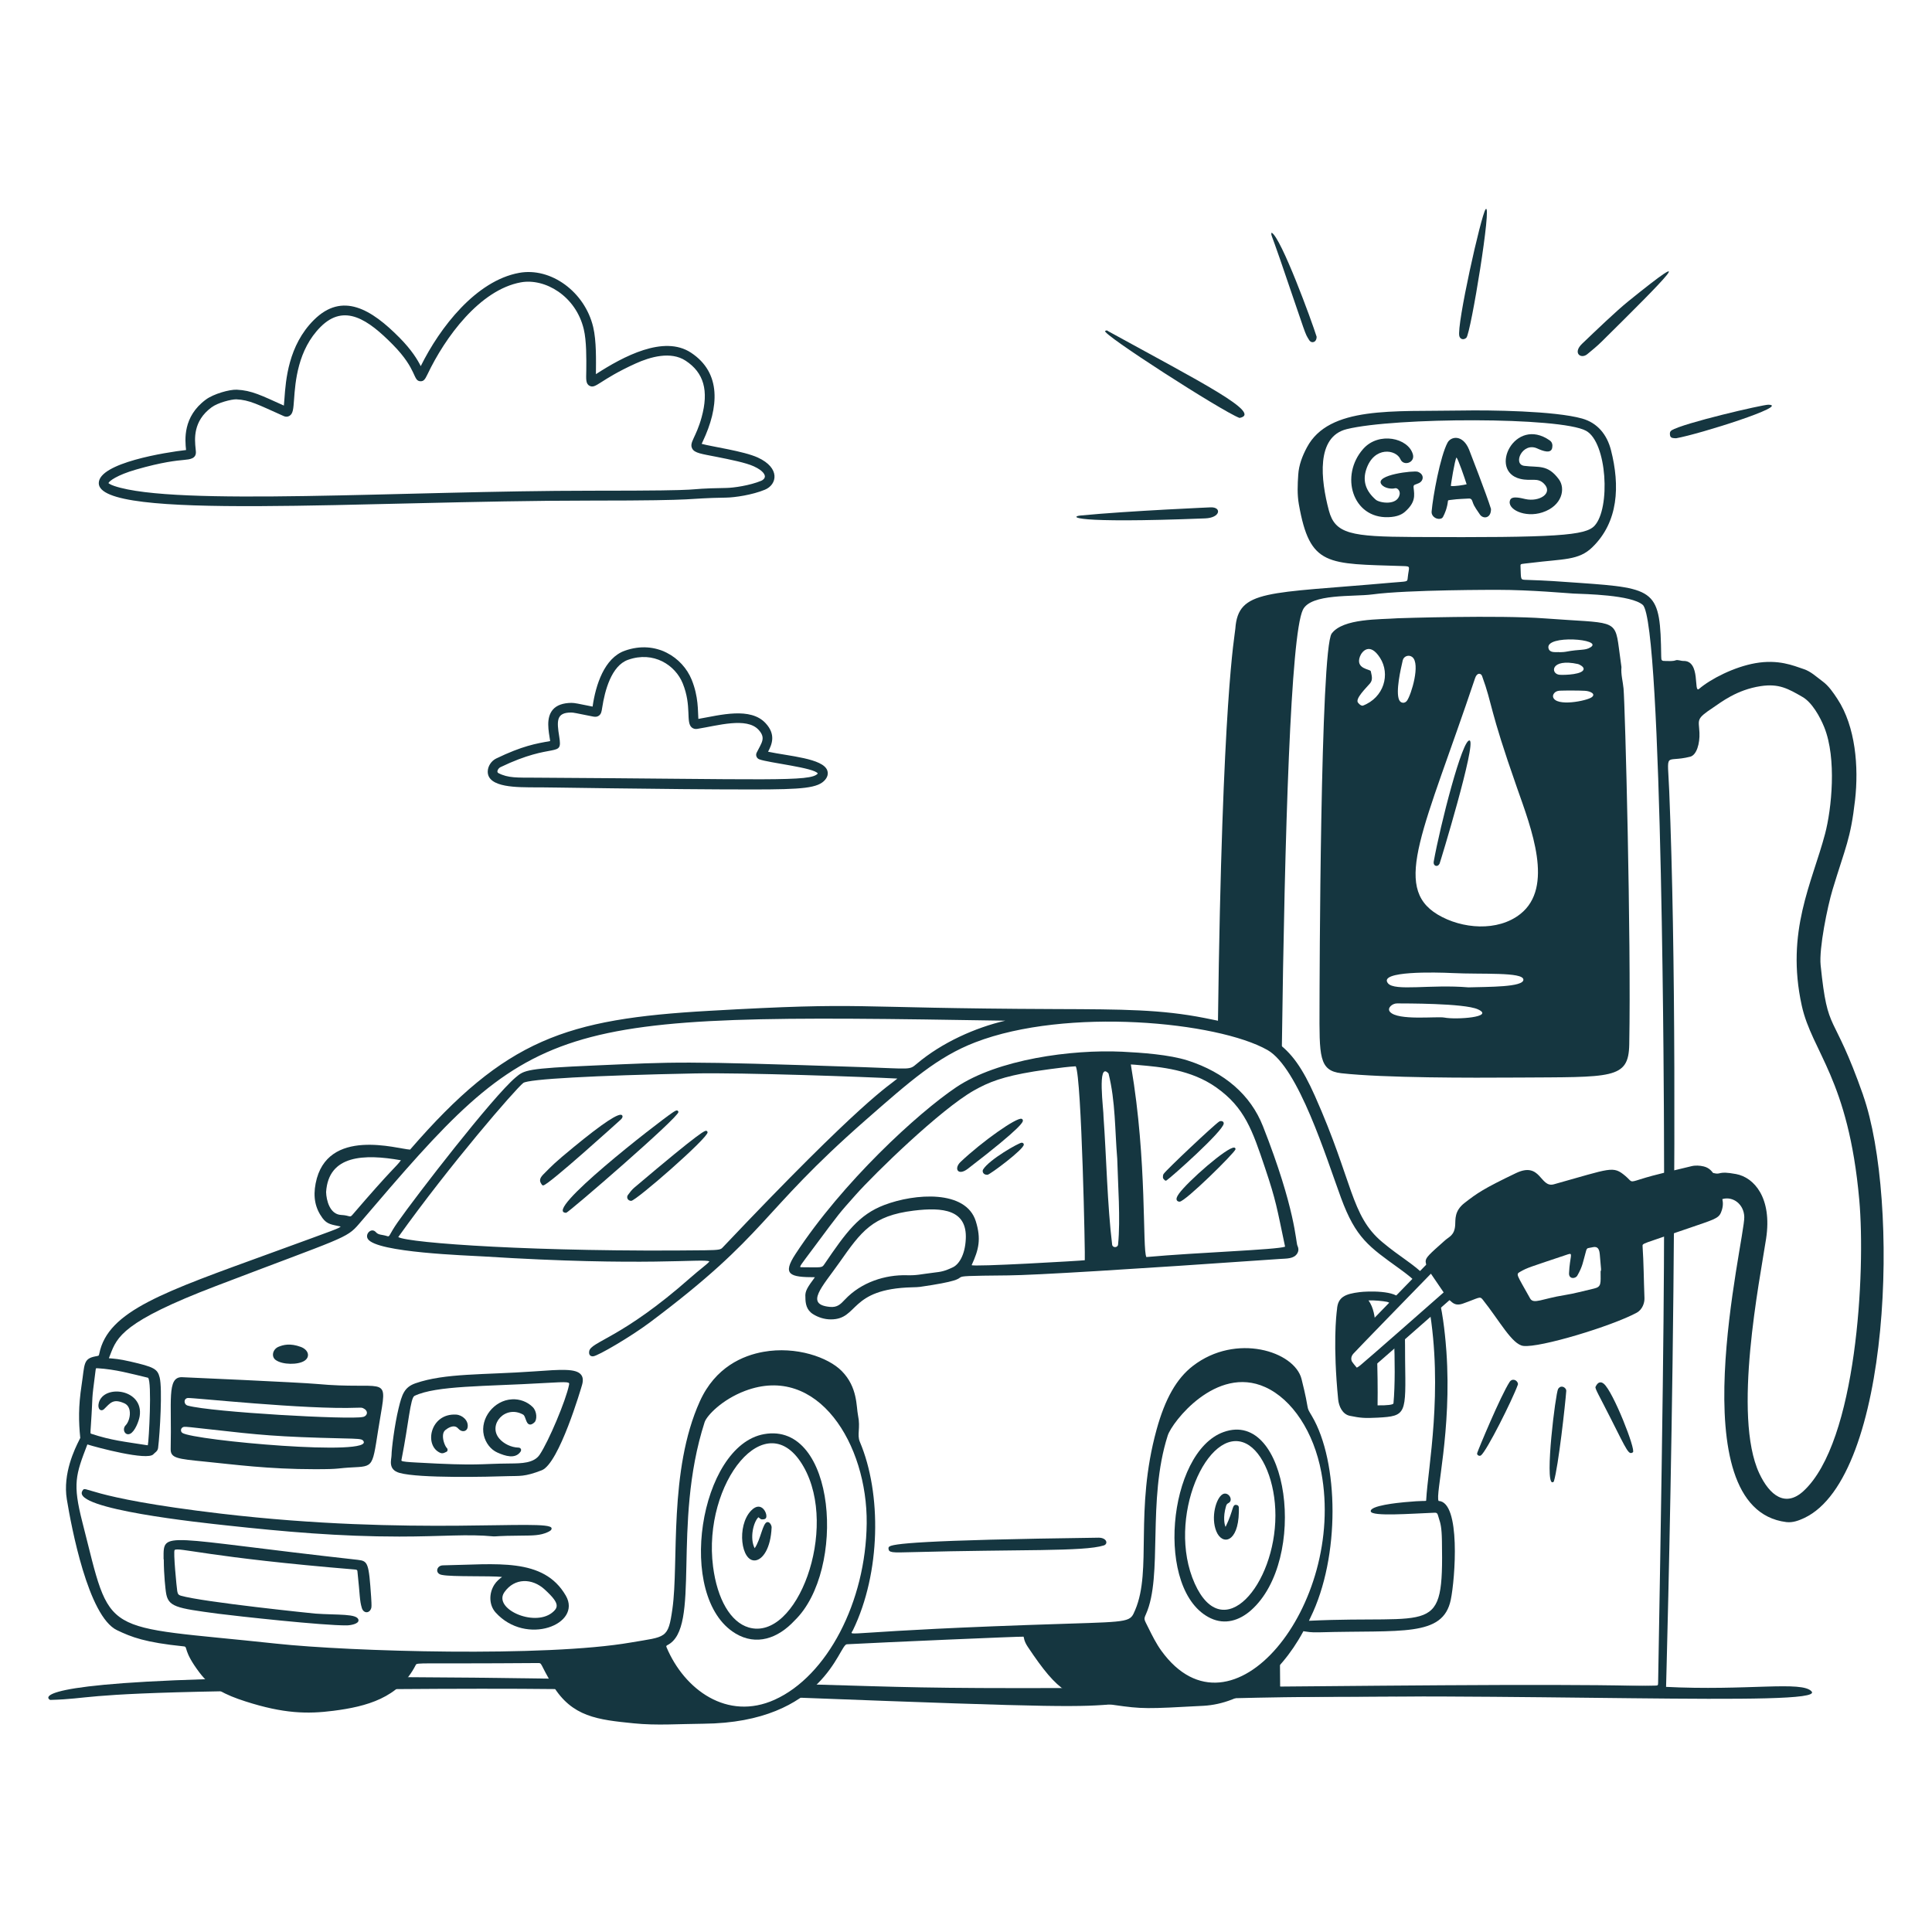 <svg xmlns="http://www.w3.org/2000/svg" fill="none" viewBox="0 0 400 400" id="Car-Getting-Gas--Streamline-Milano.svg" height="400" width="400"><g id="Car-Getting-Gas--Streamline-Milano.svg"><g id="cloud"><path id="vector" fill="#153640" d="M110.71 163.016c-3.326 -0.04 -9.782 0.158 -9.728 -3.292 0.018 -1.09 0.738 -2.194 1.75 -2.684 5.428 -2.618 8.23 -3.092 11.174 -3.608 -0.33 -2.156 -0.912 -4.798 0.558 -6.512 0.808 -0.94 2.138 -1.378 3.85 -1.398 0.716 0.004 1.386 0.17 4.376 0.77 0.642 -4.492 2.428 -10.06 6.666 -11.568 6.478 -2.298 11.97 1.376 13.848 6.004 1.444 3.566 1.258 6.468 1.384 8.114 4.538 -0.794 10.782 -2.52 13.93 0.896 2.16 2.344 1.314 4.364 0.502 5.898 4.364 0.92 11.336 1.374 12.254 3.858 0.138 0.372 0.264 1.12 -0.432 1.946 -1.46 1.736 -4.654 2.004 -14.884 2.008 -18.4 0.008 -44.63 -0.498 -45.25 -0.43l0.002 -0.002Zm0.008 -2.008c48.586 0.276 57.114 0.906 58.596 -0.858 -0.636 -1.206 -10.222 -2.214 -12.118 -2.942 -0.548 -0.21 -0.798 -0.848 -0.54 -1.374 1.018 -2.074 1.986 -3.012 0.392 -4.742 -2.462 -2.67 -8.49 -0.852 -12.708 -0.182 -0.41 0.068 -0.808 -0.036 -1.11 -0.286 -1.312 -1.084 0.052 -4.374 -1.88 -9.144 -1.528 -3.768 -6.02 -6.756 -11.326 -4.872 -3.428 1.218 -4.8 6.336 -5.35 9.932 -0.118 0.778 -0.198 1.292 -0.686 1.634 -0.46 0.324 -0.956 0.226 -1.284 0.162 -3.574 -0.712 -3.97 -0.818 -4.468 -0.814 -3.072 0 -2.978 1.73 -2.452 4.99 0.734 4.576 -1.054 0.96 -12.184 6.328 -0.412 0.2 -0.9 0.962 -0.418 1.216 2.008 1.05 3.92 0.932 7.536 0.952Z" stroke-width="1"></path><path id="vector_2" fill="#153640" d="M20.452 99.986c0.09 -4.154 13.898 -6.346 18.07 -6.814 -0.214 -2.06 -0.716 -6.906 4.12 -10.458 1.598 -1.172 4.842 -2.09 6.376 -2.032 3.104 0.142 5.144 1.214 9.754 3.286 0.044 -0.408 0.082 -0.93 0.118 -1.416 0.278 -3.848 0.794 -11.012 6.082 -16.292 5.92 -5.91 11.952 -2.218 17.778 3.688 2.468 2.5 3.702 4.532 4.362 5.856 3.97 -8.022 11.434 -17.678 20.362 -19.31 6.586 -1.206 13.606 3.93 15.338 11.21 0.692 2.9 0.584 6.948 0.566 9.762 5.68 -3.684 14.056 -8.146 19.668 -4.458 6.402 4.2 5.75 11.412 2.48 18.336 -0.088 0.184 -0.182 0.384 -0.254 0.548 2.092 0.586 8.694 1.492 11.622 2.834 4.714 2.164 4 5.614 1.474 6.66 -2.616 1.086 -6.252 1.612 -8 1.638 -9.21 0.148 -3.722 0.616 -27.928 0.616 -47.372 0 -102.166 4.284 -101.992 -3.656l0.004 0.002Zm2.002 0.048c0.036 0 0.272 0.27 1.224 0.588 12.632 4.244 59.984 0.974 98.772 0.974 27.682 0 16.994 -0.394 27.894 -0.57 1.544 -0.022 4.918 -0.51 7.264 -1.486 0.37 -0.154 0.746 -0.49 0.752 -0.896 0.004 -0.244 -0.148 -1.114 -2.296 -2.098 -1.644 -0.754 -4.898 -1.402 -7.77 -1.974 -2.978 -0.59 -4.516 -0.75 -4.994 -1.73 -0.626 -1.28 0.8 -2.214 1.962 -6.444 1.518 -5.518 0.466 -9.242 -3.312 -11.72 -3.064 -2.014 -7.326 -0.792 -10.362 0.586 -7.498 3.41 -8.206 5.322 -9.534 4.61 -0.846 -0.456 -0.686 -1.49 -0.67 -3.158 0.024 -2.44 0.062 -6.128 -0.518 -8.552 -1.65 -6.93 -8.072 -10.612 -13.034 -9.708 -8.49 1.554 -15.672 11.354 -19.328 19.052 -0.516 1.086 -0.808 1.444 -1.448 1.426 -1.616 -0.044 -0.596 -2.384 -5.732 -7.588 -5.08 -5.148 -10.004 -8.608 -14.942 -3.676 -4.76 4.75 -5.242 11.43 -5.5 15.02 -0.146 2.038 -0.214 2.968 -0.958 3.414 -0.346 0.206 -0.764 0.228 -1.148 0.056 -5.446 -2.432 -7.114 -3.358 -9.852 -3.484 -1.04 -0.014 -3.802 0.69 -5.104 1.644 -3.912 2.876 -3.524 6.614 -3.316 8.624l0.05 0.526c0.114 1.508 -1.242 1.636 -2.438 1.75 -1.568 0.148 -4.486 0.424 -9.926 1.992 -4.022 1.158 -5.614 2.41 -5.742 2.822h0.006Z" stroke-width="1"></path></g><g id="ground"><path id="vector_3" fill="#153640" d="M113.978 347.546c-11.088 -0.172 -21.004 -0.27 -29.872 -0.306 -0.766 0.954 -1.626 1.77 -2.566 2.474 12.306 -0.092 24.494 -0.114 33.766 -0.006 -0.456 -0.662 -0.928 -1.464 -1.328 -2.162Z" stroke-width="1"></path><path id="vector_4" fill="#153640" d="M42.886 347.648c-38.42 1.162 -32.66 4.31 -32.478 4.304 8.348 -0.23 6.132 -1.266 35.934 -1.8 -1.268 -0.664 -2.41 -1.462 -3.456 -2.504Z" stroke-width="1"></path><path id="vector_5" fill="#153640" d="M220.376 349.492c-28.196 0.084 -33.59 -0.206 -51.706 -0.732 -0.966 0.928 -2.088 1.85 -3.4 2.718 55.348 2.126 58.086 1.96 65.926 1.298 -3.954 -0.566 -7.744 -1.07 -10.822 -3.286l0.002 0.002Z" stroke-width="1"></path><path id="vector_6" fill="#153640" d="M375.092 350.222c-1.904 -2.312 -13.296 -0.096 -30.522 -0.988 -13.294 -0.69 -49.36 -0.31 -85.13 0 -1.412 0.958 -2.914 1.766 -4.498 2.378 58.316 -1.45 122.846 1.888 120.148 -1.39h0.002Z" stroke-width="1"></path></g><g id="gas"><path id="vector_7" fill="#153640" d="M314.058 223.096c-9.498 0.066 -27.442 0.092 -36.35 -0.894 -4.668 -0.516 -4.544 -3.58 -4.516 -13.674 0.012 -4.208 0.148 -74.224 2.53 -77.378 2.382 -3.154 9.9 -2.864 13.714 -3.15 0.16 -0.012 20.936 -0.686 30.436 0.036 14.132 1.074 14.498 -0.024 15.294 6.066 0.524 4.012 0.542 3.966 0.538 4.006 -0.142 1.508 0.298 2.966 0.434 4.446 0.318 3.45 1.592 51.7 1.182 73.678 -0.136 7.268 -3.498 6.728 -23.262 6.864Zm0.714 -33.864c7.02 -5.566 2.276 -17.688 -0.714 -26.198 -5.866 -16.704 -4.958 -16.896 -7.214 -23.078 -0.212 -0.582 -1.03 -0.784 -1.44 0.438 -10.472 31.218 -17.332 43.212 -7.748 48.956 5.016 3.006 12.45 3.58 17.114 -0.118h0.002Zm-10.746 15.19c4.02 -0.124 11.48 -0.012 11.376 -1.616 -0.104 -1.604 -8.592 -1.044 -14.724 -1.346 -3.306 -0.162 -15.408 -0.484 -13.316 2.116 1.374 1.71 8.83 0.182 16.664 0.846Zm-14.76 3.322c-1.018 -0.012 -2.15 0.972 -1.484 1.748 1.608 1.874 9.752 0.894 11.258 1.186 2.452 0.474 10.602 -0.088 6.91 -1.722 -2.866 -1.268 -15.26 -1.196 -16.684 -1.212Zm-7.12 -61.638c4.4 -1.666 5.754 -6.532 3.564 -9.93 -2.106 -3.266 -3.738 -1.324 -4.138 -0.278 -1.016 2.65 2.15 2.624 2.236 3.072 0.162 0.848 0.5 1.726 -0.156 2.514 -0.726 0.874 -3.218 3.234 -2.46 4.032 0.258 0.272 0.488 0.59 0.956 0.59h-0.002Zm7.522 -1.21c0.312 0.73 1.182 0.816 1.64 0.168 0.896 -1.266 2.808 -7.614 1.108 -9.014 -0.702 -0.578 -1.788 -0.222 -1.994 0.664 -0.424 1.834 -1.494 6.454 -0.754 8.182Zm33.028 -9.884c0 0.042 1.066 0.004 1.428 -0.066 3.136 -0.602 3.974 -0.204 5.16 -0.918 2.868 -1.728 -9.432 -2.686 -8.682 0.2 0.242 0.93 1.298 0.784 2.094 0.784Zm6.866 9.33c0.894 -0.67 -0.3 -1.256 -1.414 -1.32 -1.202 -0.07 -3.982 -0.072 -5.212 -0.024 -1.066 0.042 -1.53 0.85 -1.378 1.342 0.63 2.03 6.972 0.778 8.006 0.004l-0.002 -0.002Zm-1.686 -5.852c0.014 -0.508 -0.968 -0.964 -1.152 -1.004 -5.786 -1.28 -5.77 2.096 -3.798 2.222 1.14 0.074 4.92 -0.074 4.95 -1.218Z" stroke-width="1"></path><path id="vector_8" fill="#153640" d="M284.836 103.458c0.774 0.674 4.468 1.288 4.942 -1.066 0.16 -0.796 -0.484 -1.442 -0.98 -1.3 -0.668 0.19 -2.164 0.026 -2.788 -0.812 -1.476 -1.978 6.734 -2.896 7.518 -2.608 1.386 0.508 1.262 1.84 0.258 2.342 -0.764 0.38 -1.198 0.238 -1.12 0.922 0.188 1.644 0.448 3.024 -1.734 4.978 -0.59 0.53 -1.554 1.098 -3.498 1.164 -7.452 0.254 -10.07 -8.638 -5.192 -14.142 3.21 -3.622 9.336 -2.28 10.282 1.136 0.48 1.734 -1.932 2.506 -2.576 1.018 -0.896 -2.074 -5.468 -2.76 -7.074 2.072 -0.834 2.506 -0.026 4.566 1.964 6.296h-0.002Z" stroke-width="1"></path><path id="vector_9" fill="#153640" d="M308.694 105.374c0.024 1.994 -1.624 2.112 -2.284 1.168 -1.398 -1.998 -1.35 -2.164 -1.548 -2.706 -0.14 -0.388 -0.278 -0.676 -0.872 -0.614 -0.578 0.06 -1.904 0.036 -3.748 0.292 -0.746 0.104 -0.224 -0.096 -0.802 1.874 -0.076 0.262 -0.602 1.73 -0.902 1.89 -0.938 0.5 -2.23 -0.296 -2.136 -1.374 0.272 -3.174 1.794 -11.436 3.29 -14.248 0.704 -1.326 3.162 -1.768 4.47 1.448 0.016 0.04 3.716 9.552 4.532 12.266v0.004Zm-5.044 -5.106c-0.412 -1.324 -1.756 -5.218 -2.1 -5.55 -0.344 0.422 -1.214 5.822 -1.16 5.904 0.806 0.096 2.582 -0.194 3.26 -0.354Z" stroke-width="1"></path><path id="vector_10" fill="#153640" d="M320.862 91.192c0.526 0.368 0.626 0.952 0.5 1.554 -0.26 1.25 -1.928 0.636 -3.092 0.102 -3.042 -1.392 -5.152 3.278 -2.686 3.6 3.006 0.394 4.814 -0.372 7.156 2.776 1.444 1.94 0.69 5.51 -3.392 6.858 -3.658 1.208 -7.482 -0.696 -6.68 -2.584 0.378 -0.894 2.268 -0.364 3.142 -0.172 2.904 0.64 5.808 -1.198 3.872 -3.17 -1.37 -1.394 -2.658 -0.46 -4.946 -1.018 -6.66 -1.624 -1.128 -13.042 6.128 -7.948l-0.002 0.002Z" stroke-width="1"></path><path id="vector_11" fill="#153640" d="M298.046 178.818c-0.436 0.834 -1.366 0.45 -1.214 -0.406 1.336 -7.49 5.972 -25.648 7.448 -25.096 1.424 0.534 -6.13 25.302 -6.234 25.502Z" stroke-width="1"></path><path id="vector_12" fill="#153640" d="M385.748 226.75c-6.348 -18.054 -7.288 -12.132 -8.806 -26.924 -0.356 -3.466 1.408 -12.106 2.476 -15.65 2.668 -8.834 3.726 -10.4 4.652 -18.542 0.774 -6.808 0.118 -15.204 -3.654 -20.928 -0.88 -1.338 -1.808 -2.71 -3.064 -3.63 -1.254 -0.918 -2.396 -2.042 -3.904 -2.546 -2.154 -0.72 -5.234 -2.07 -10.04 -1.222 -4.368 0.77 -9.222 3.25 -11.63 5.314 -1.234 1.058 0.434 -5.924 -3.294 -5.778 -0.344 0.014 -1.14 -0.278 -1.492 -0.152 -0.702 0.252 -1.416 0.158 -2.124 0.16 -0.856 0.002 -0.922 -0.074 -0.934 -0.942 -0.188 -13.752 -0.968 -14.112 -16.984 -15.232 -4.738 -0.332 -6.3 -0.466 -10.79 -0.616 -1.476 -0.048 -1.226 0.094 -1.358 -2.872 -0.024 -0.538 0.114 -0.396 2.12 -0.648 6.812 -0.854 9.904 -0.488 12.726 -3.216 5.45 -5.266 5.762 -12.762 3.892 -20.108 -0.82 -3.224 -2.782 -5.662 -5.984 -6.562 -5.676 -1.594 -19.046 -1.766 -24.912 -1.66 -14.208 0.256 -27.47 -0.98 -32.06 7.624 -0.956 1.792 -1.666 3.638 -1.8 5.664 -0.134 2.026 -0.234 4.076 0.126 6.116 2.294 12.956 5.854 12.28 21.474 12.796 1.858 0.062 1.306 0.032 1.066 2.44 -0.09 0.91 -0.02 0.702 -3.334 0.996 -25.786 2.298 -31.772 1.338 -32.356 9.54 -0.104 1.474 -2.742 13.952 -3.598 81.47 6.248 1.35 10.198 2.742 13.228 5.36 0.594 -45.052 1.84 -85.496 4.352 -90.744 1.642 -3.428 10.5 -2.664 14.408 -3.194 7.236 -0.982 25.858 -0.944 25.904 -0.944 6.844 -0.004 14.654 0.722 15.682 0.768 2.478 0.11 11.98 0.264 14.378 2.346 4.122 3.578 4.392 108.654 4.392 108.696 0.096 25.228 0.054 42.312 -1.21 114.358 -0.012 0.676 -0.016 0.684 -0.672 0.698 -41.996 0.8 -74.674 0.254 -76.554 0.382 -1.198 0.082 -1.03 -0.16 -1.034 -0.496 -0.01 -0.782 -0.024 -2.356 -0.038 -4.62 -2.42 2.772 -5.318 5.17 -8.598 6.734 7.212 0.544 27.828 0.308 86.834 -0.166 0.788 -0.006 1.706 -0.106 1.684 -0.672 -0.014 -0.352 3.432 -119.002 0.678 -186.32 -0.358 -8.736 -1.098 -5.788 4.338 -7.16 1.33 -0.336 2.018 -2.724 1.916 -4.974 -0.126 -2.782 -0.812 -2.78 2.874 -5.226 1.55 -1.028 4.808 -3.658 9.814 -4.414 3.77 -0.568 5.664 0.522 8.654 2.244 1.956 1.124 3.624 4.088 4.506 6.288 2.596 6.464 1.514 16.914 0.164 22.036 -2.668 10.13 -8.208 20.194 -4.828 35.574 2.122 9.646 9.662 15.118 11.906 40.216 1.328 14.858 -0.514 50.116 -11.538 60.284 -3.74 3.45 -7.016 0.944 -9.17 -3.666 -5.564 -11.908 0.126 -40.09 1.418 -48.572 1.292 -8.482 -2.506 -12.692 -6.214 -13.382 -3.942 -0.732 -2.982 0.226 -4.688 -0.214 -0.624 -0.16 -1.108 0.246 -0.998 0.846 0.038 0.2 -0.204 0.084 1.354 3.404 0.122 0.26 0.48 0.312 0.434 0.796 -0.036 0.398 0.472 0.516 1.072 0.344 2.19 -0.628 4.458 1.062 4.524 3.712 0.118 4.72 -13.768 60.36 8.686 63.164 1.316 0.164 2.554 -0.292 3.724 -0.84 18.044 -8.48 19.8 -65.898 12.194 -87.532l0.01 -0.006Zm-93.176 -115.572c-12.794 -0.074 -16.15 -0.61 -17.442 -5.48 -1.69 -6.37 -2.708 -15.266 3.692 -16.848 9.916 -2.454 44.26 -2.556 49.55 0.34 4.368 2.39 5.098 16.052 1.76 19.662 -1.862 2.014 -7.586 2.498 -37.56 2.326Z" stroke-width="1"></path></g><g id="car"><path id="vector_13" fill="#153640" d="m290.83 274.992 -2.216 1.972c0.186 4.362 0.234 9.91 -0.11 13.576 -0.028 0.308 -1.318 0.452 -3.292 0.424 0.054 -3.414 -0.01 -7.41 -0.13 -10.842 -1.066 0.956 -1.782 1.602 -2.288 2.046 -1.388 1.224 -2.58 1.982 -3.546 0.448 -0.476 -0.754 -0.436 -1.396 0.496 -2.506 1.116 -1.33 2.978 -3.352 5.06 -5.544 -0.126 -1.816 -0.396 -3.856 -1.472 -5.332 1.056 -0.052 2.922 0.112 3.792 0.288 0.834 0.17 0.94 0.724 1.058 1.534l1.836 -1.882c-0.74 -2.116 -7.08 -1.842 -8.51 -1.654 -2.986 0.364 -4.534 1.012 -4.696 3.574 -0.154 1.134 -0.868 7.362 0.242 18.65 0.136 1.362 0.852 3.064 2.42 3.386 2.16 0.442 3.058 0.524 5.748 0.38 6.036 -0.32 5.844 -0.736 5.69 -11.994 -0.02 -1.61 0.014 -4.12 -0.082 -6.524Z" stroke-width="1"></path><path id="vector_14" fill="#153640" d="M297.85 310.76c-0.758 -1.254 2.77 -14.458 1.612 -30.95 -0.14 -1.982 -0.606 -7.554 -1.58 -11.046 -0.706 0.62 -2.024 1.786 -2.024 1.786 2.992 17.394 -0.226 33.412 -0.578 39.974 -0.008 0.138 -0.014 0.18 -0.014 0.18 -0.22 0.138 -0.374 -0.08 -4.486 0.308 -1.236 0.116 -7.274 0.702 -6.974 1.92 0.264 1.072 8.256 0.454 13.188 0.26 0.688 -0.038 0.644 0.346 0.914 1.174 0.326 1.012 0.582 1.81 0.628 4.678 0.344 20.052 -1.51 15.276 -27.532 16.522 0.066 -0.162 0.188 -0.41 0.312 -0.666 6.188 -12.584 5.894 -32.262 0.294 -41.73 -1.396 -2.36 -0.292 -0.306 -2.14 -7.66 -1.45 -5.754 -13.584 -9.586 -22.494 -2.71 -3.372 2.6 -5.762 6.796 -7.522 13.2 -4.622 16.822 -0.904 29.03 -4.424 37.324 -1.042 2.458 -0.838 2.434 -13.934 2.842 -47.868 1.5 -45.258 2.916 -44.5 1.338 5.754 -11.86 5.976 -28.262 1.426 -38.984 -0.63 -1.486 0.164 -2.88 -0.374 -5.448 -0.388 -1.87 -0.056 -5.846 -3.374 -9.212 -2.79 -2.834 -9.424 -5.19 -16.218 -3.976 -4.23 0.754 -9.948 3.144 -13.162 10.248 -6.492 14.344 -4.326 33.372 -5.674 42.928 -0.894 6.32 -1.288 5.742 -8.614 7.004 -17.704 3.064 -58.15 1.878 -73.394 0.236 -37.018 -3.986 -33.95 -0.856 -40.172 -25.192 -2.02 -7.91 -1.388 -9.728 1.046 -16.054 2.096 0.662 12.436 3.41 13.656 2.042 0.334 -0.38 0.9 -0.608 0.988 -1.318 0.392 -3.172 0.898 -12.292 0.33 -14.558 -0.454 -1.818 -1.146 -2.194 -6.166 -3.348 -2.254 -0.518 -3.216 -0.564 -4.358 -0.664 0.1 -0.25 0.196 -0.496 0.288 -0.74 1.414 -3.68 2.634 -6.858 21.908 -14.22 26.432 -10.094 26.968 -9.768 29.596 -12.848 36.708 -43.028 38.16 -43.642 133.794 -42.076 -6.14 1.424 -13.1 4.5 -18.35 8.948 -1.53 1.296 -1.19 1.01 -10.854 0.678 -38.666 -1.318 -38.846 -1.084 -55.816 -0.352 -14.132 0.608 -14.55 0.956 -16.336 2.46 -4.788 4.036 -20.642 24.584 -24.406 29.956 -1.828 2.61 -1.636 3.092 -2.142 2.93 -1.184 -0.386 -1.844 -0.204 -2.394 -0.834 -0.906 -1.042 -2.332 0.374 -1.662 1.41 1.834 2.83 20.648 3.402 24.006 3.616 33.682 2.122 45.38 0.374 46.7 1.018 -0.224 0.416 -1.986 1.67 -3.882 3.346 -14.294 12.636 -20.674 13.25 -21 15.258 -0.128 0.762 0.256 1.098 0.826 1.05 0.974 -0.074 7.794 -4.068 11.718 -7.006 24.766 -18.564 22.358 -22.322 44.654 -41.876 9.33 -8.184 14.958 -13.126 22.708 -16.116 18.964 -7.316 50.188 -4.274 60.52 1.584 6.424 3.644 12.162 22.288 15.226 30.61 3.07 8.348 5.806 10.12 12.098 14.662 1.626 1.174 2.824 2.146 3.712 3.074 0.624 -0.616 1.174 -1.15 1.622 -1.576 -2.384 -2.46 -5.134 -3.86 -8.886 -7 -6.582 -5.512 -6 -12.414 -13.95 -30.262 -5.016 -11.266 -9.132 -13.446 -22.834 -16.134 -9.03 -1.774 -16.778 -1.802 -30.842 -1.852 -44.556 -0.166 -38.248 -1.536 -71.762 0.366 -29.674 1.684 -42.096 5.868 -61.894 28.732 -2.488 -0.096 -17.268 -4.78 -19.556 6.998 -0.55 2.836 -0.098 5.12 1.422 7.186 0.972 1.322 1.986 1.354 3.774 1.74 -0.63 0.478 -0.018 0.23 -14.324 5.444 -22.234 8.102 -33.886 11.976 -35.666 20.876 -0.098 0.486 -0.098 0.43 -0.758 0.554 -2.614 0.488 -2.242 1.596 -2.898 5.914 -0.688 4.544 -0.62 7.578 -0.282 10.984 -0.034 0.084 -0.114 0.24 -0.226 0.462 -0.85 1.698 -3.438 6.862 -2.552 12.262 0.924 5.628 4.404 24.218 10.382 27.076 3.034 1.45 5.804 2.54 13.846 3.358 0.886 0.086 -0.25 0.818 3.24 5.428 2.428 3.204 5.316 4.608 9.482 5.952 7.95 2.562 12.88 2.644 18.262 1.952 6.784 -0.874 13.538 -2.622 17.022 -9.476 0.286 -0.562 0.18 -0.216 25.246 -0.406 1.014 -0.008 0.35 0.032 3.114 4.588 3.994 6.598 9.348 7.14 16.758 7.89 4.782 0.486 9.304 0.124 14.436 0.084 25.042 -0.212 28.048 -16.362 29.698 -16.45 7.232 -0.39 36.354 -1.654 36.592 -1.572 0.108 0.15 0.022 0.826 0.866 2.09 6.44 9.656 8.772 10.75 17.814 12.044 5.992 0.858 6.702 0.82 18.558 0.178 7.948 -0.43 15.658 -6.152 20.624 -15.306 0.056 -0.104 0.068 -0.14 0.068 -0.14 0.964 0.132 1.448 0.284 3.342 0.23 16.98 -0.486 25.556 1.044 27.176 -6.73 0.898 -4.3 2.116 -20.278 -2.52 -20.468l0.008 0.004Zm-148.256 -52.456c-0.37 0.39 -0.626 0.514 -3.584 0.55 -34.696 0.422 -61.39 -1.484 -63.556 -2.73 10.784 -15.088 24.21 -30.582 25.882 -31.908 1.01 -0.8 14.604 -1.554 35.476 -1.972 10.066 -0.202 35.528 0.72 41.98 1.062 -1.75 1.536 -6.854 4.032 -36.198 34.998ZM67.516 246.8c0.496 -7.702 7.888 -7.924 15.488 -6.58 -1.014 1.422 -1.526 1.378 -10.032 11.29 -0.582 0.68 -0.474 0.124 -2.35 0.032 -2.348 -0.116 -3.06 -3.052 -3.106 -4.742ZM18.81 295.206c0.52 -7.676 0 -3.948 0.99 -11.58 0.036 -0.268 0.078 -0.328 0.078 -0.328s0.06 -0.036 0.328 -0.016c3.708 0.224 6.818 1.106 10.45 1.97 0.834 0.824 0.164 13.196 -0.052 13.97 0 0 -0.068 0.006 -0.186 -0.012 -4.7 -0.744 -7.356 -0.988 -11.486 -2.352 -0.242 -0.08 -0.234 0.01 -0.122 -1.652ZM160.39 351.908c-9.798 4.424 -18.686 -2.044 -22.398 -10.88 -0.076 -0.18 -0.07 -0.294 0.178 -0.418 7.088 -3.542 0.844 -24.84 7.71 -46.152 0.438 -1.36 3.612 -4.694 8.378 -6.494 15.108 -5.696 25.35 11.112 25.182 27.426 -0.168 16.254 -8.18 31.612 -19.052 36.516l0.002 0.002Zm80.064 -10.126c-1.076 -1.486 -1.902 -3.158 -2.702 -4.772 -0.884 -1.798 -0.996 -1.696 -0.496 -2.808 3.562 -7.954 0.188 -23.474 4.512 -36.996 0.88 -2.754 10.026 -14.614 20.188 -10.016 5.604 2.534 10.052 9.294 11.608 17.644 5.112 27.438 -18.566 57.01 -33.11 36.948Z" stroke-width="1"></path><path id="vector_15" fill="#153640" d="M261.464 233.14c-2.53 -6.422 -7.91 -11.116 -15.562 -13.574 -3.814 -1.226 -9.564 -1.624 -13.558 -1.82 -10.546 -0.5 -25.82 1.588 -34.406 7.38 -7.908 5.332 -23.448 19.562 -33.242 34.51 -2.822 4.302 -1.124 4.8 4.022 4.8 -1.522 2.068 -2.09 2.868 -1.968 4.15 0.004 1.304 0.208 2.634 1.59 3.498 1.064 0.666 2.354 1.082 3.67 1.082 5.826 0 3.69 -6.31 16.83 -6.644 0.692 -0.018 1.238 -0.032 1.644 -0.09 15.35 -2.206 0.738 -2.208 18.284 -2.376 5.566 -0.052 25.012 -1.23 56.236 -3.404 1.378 -0.096 2.906 0.006 3.598 -1.172 0.194 -0.33 0.356 -0.868 0.026 -1.552 -0.368 -0.754 -0.338 -7.46 -7.16 -24.788h-0.004Zm-64.162 29.226c-1.794 0.858 -2.488 0.942 -3.872 1.108 -3.004 0.364 -3.544 0.606 -5.692 0.552 -4.434 -0.122 -9.406 1.41 -12.828 5.058 -0.866 0.918 -1.55 1.648 -3.096 1.494 -5.24 -0.5 -1.59 -4.116 1.956 -9.156 4.552 -6.472 6.836 -9.722 15.408 -10.774 6.04 -0.74 11.052 -0.192 10.78 5.834 -0.158 3.508 -1.524 5.344 -2.656 5.886v-0.002Zm27.29 -1.45c-0.344 0.09 -23.608 1.446 -23.418 1.004 1.484 -3.226 1.99 -5.406 0.86 -9.06 -2.04 -6.578 -12.626 -5.79 -18.956 -3.378 -5.246 2.002 -7.87 5.596 -12.43 12.304 -0.506 0.744 -0.516 0.604 -4.78 0.584 -0.522 -0.004 -0.1 -0.42 2.696 -4.182 5.386 -7.25 5.096 -6.862 8.55 -10.752 4.03 -4.538 17.616 -17.75 24.532 -21.666 3.068 -1.734 5.956 -2.876 12.408 -3.934 0.056 -0.01 6.188 -0.96 8.668 -1.07 1.214 2.154 1.988 39.902 1.872 40.154l-0.002 -0.004Zm6.894 -3.26c-0.052 0.708 -1.146 0.734 -1.228 0.028 -0.996 -8.114 -1.194 -18.276 -1.786 -26.468 0.074 -1.078 -1.418 -11.694 1.038 -8.964 1.454 5.776 1.304 11.754 1.804 17.658 0.136 5.228 0.698 12.586 0.172 17.746Zm5.858 2.604c-0.856 -1.6 0.188 -19.87 -3.142 -39.39 -0.064 -0.368 -0.052 -0.48 -0.076 -0.484 0.094 -0.024 1.44 0.106 1.538 0.114 4.606 0.396 10.912 0.938 16.148 4.64 5.906 4.174 7.482 8.876 10.1 16.662 2.308 6.862 2.436 8.194 4.152 16.31 -1.69 0.648 -18.052 1.18 -28.72 2.146v0.002Z" stroke-width="1"></path><path id="vector_16" fill="#153640" d="M110.656 283.928c-10.62 0.754 -18.496 0.334 -24.636 2.466 -2.334 0.814 -2.804 2.338 -3.498 5.188 -0.822 3.376 -1.448 8.382 -1.46 9.702 -0.006 0.894 -0.826 2.972 1.66 3.666 4.112 1.15 18.39 0.81 22.606 0.666 2.186 -0.074 3.23 0.186 6.834 -1.214 3.594 -1.4 8.148 -16.984 8.34 -17.648 0.272 -0.938 0.206 -1.64 -0.206 -2.146 -1.046 -1.296 -4.098 -1.078 -9.638 -0.682l-0.002 0.002Zm7.15 2.826c-0.632 3.164 -4.21 11.662 -6.078 14.434 -1.192 1.766 -3.798 1.79 -6.098 1.812 -6.486 0.04 -6.23 0.546 -19.474 -0.204 -1.474 -0.084 -2.868 -0.164 -3.028 -0.368 -0.038 -0.048 0.006 -0.27 0.048 -0.476 1.418 -7.154 1.776 -12.538 2.642 -12.954 4.53 -2.158 14.596 -1.932 26.77 -2.65 5.474 -0.324 5.34 -0.222 5.218 0.406Z" stroke-width="1"></path><path id="vector_17" fill="#153640" d="M74.11 322.952c-40.684 -4.522 -40.272 -6.186 -40.242 -0.308 -0.018 0.068 -0.008 0.16 0.042 0.234 0.012 3.374 0.362 6.154 0.432 6.684 0.422 3.146 2.004 3.358 10.78 4.538 3.934 0.504 21.78 2.474 26.692 2.418 0.726 -0.01 2.482 -0.29 2.408 -1.084 -0.126 -1.406 -4.364 -1.024 -8.958 -1.356 -0.226 -0.016 -23.156 -2.36 -27.83 -3.708 -0.466 -0.134 -0.64 -0.356 -0.738 -0.948 -0.12 -0.724 -0.856 -8.226 -0.538 -8.506 0.762 -0.656 6.974 1.532 37.348 4.038 0.392 0.034 0.472 0.132 0.492 0.332 0.564 5.214 0.434 6.016 0.914 7.624 0.36 1.208 1.688 1.188 1.978 -0.084 0.072 -0.298 -0.018 -1.71 -0.046 -2.136 -0.488 -7.068 -0.64 -7.5 -2.732 -7.734l-0.002 -0.004Z" stroke-width="1"></path><path id="vector_18" fill="#153640" d="M102.18 318.096c0.762 0.016 0.642 -0.122 5.67 -0.16 2.566 -0.02 3.98 -0.03 5.474 -0.69 0.466 -0.206 0.958 -0.46 0.87 -0.866 -0.438 -2.014 -28.7 1.684 -68.454 -2.996 -28.914 -3.41 -27.896 -6.144 -28.71 -4.67 -2.074 3.75 24.82 6.556 29.838 7.102 11.988 1.304 23.366 2.314 35.798 2.314 9.07 0 14.058 -0.566 19.512 -0.036l0.002 0.002Z" stroke-width="1"></path><path id="vector_19" fill="#153640" d="M91.704 324.088c-1.374 0.026 -1.712 1.77 -0.166 1.986 2.05 0.42 9.876 0.148 12.402 0.412 -0.566 0.434 -1.134 0.904 -1.574 1.578 -1.202 1.856 -1.104 4.282 0.234 5.77 6.33 7.034 17.966 2.45 14.55 -3.468 -4.622 -8 -14.402 -6.462 -25.446 -6.278Zm21.072 5c1.792 1.642 2.512 2.628 2.478 3.404 -0.02 0.476 -0.334 0.932 -0.99 1.434 -3.83 2.936 -12.218 -0.888 -9.83 -4.288 2.1 -2.988 5.744 -2.932 8.342 -0.55Z" stroke-width="1"></path><path id="vector_20" fill="#153640" d="M227.456 318.362c-37.324 0.492 -42.794 1.268 -43.392 1.89 -0.102 0.106 -0.12 0.216 -0.118 0.292 0.026 0.954 0.698 0.93 4.812 0.814 22.446 -0.61 35.584 -0.084 39.756 -1.386 0.964 -0.302 0.672 -1.6 -1.058 -1.612v0.002Z" stroke-width="1"></path><path id="vector_21" fill="#153640" d="M57.088 281.578c1.418 1.016 4.664 1.016 5.958 0.15 1.24 -0.83 0.812 -2.272 -0.756 -2.86 -2.254 -0.834 -3.664 -0.418 -4.594 -0.044 -1.228 0.49 -1.61 2.036 -0.608 2.754Z" stroke-width="1"></path><path id="vector_22" fill="#153640" d="M140.462 230.224c-0.004 -0.11 -0.08 -0.232 -0.176 -0.282 -0.186 -0.098 -0.372 -0.044 -1.094 0.444 -2.988 2.02 -27.122 20.708 -21.964 20.708 0.434 0 23.266 -19.728 23.236 -20.868l-0.002 -0.002Z" stroke-width="1"></path><path id="vector_23" fill="#153640" d="M128.47 231.848c0.578 -0.522 0.42 -0.834 0.326 -0.942 -0.552 -0.644 -3.948 1.588 -10.082 6.636 -3.92 3.226 -4.31 3.674 -6.248 5.63 -0.938 0.946 -0.678 1.514 -0.362 1.974 0.032 0.044 0.06 0.086 0.084 0.128 0.072 0.126 0.22 0.174 0.338 0.138 1.328 -0.332 14.97 -12.688 15.944 -13.566v0.002Z" stroke-width="1"></path><path id="vector_24" fill="#153640" d="M146.3 234.144c-0.296 -0.128 -0.738 -0.31 -14.98 11.748 -0.492 0.418 -0.886 0.932 -1.314 1.512 -0.372 0.512 -0.03 1.21 0.674 1.222 0.976 0.018 15.866 -12.978 15.818 -14.188 -0.004 -0.114 -0.094 -0.25 -0.198 -0.294Z" stroke-width="1"></path><path id="vector_25" fill="#153640" d="M152.268 338.19c4.312 2.592 8.78 1.068 12.264 -2.696 10.71 -10.352 8.58 -41.238 -6.342 -38.57 -13.352 2.37 -18.382 33.774 -5.922 41.264v0.002Zm14.13 -34.48c7.286 12.854 -1.382 36.176 -11.392 33.238 -3.744 -1.104 -6.5 -5.818 -7.376 -12.608 -2.226 -17.262 11.114 -34.128 18.768 -20.63Z" stroke-width="1"></path><path id="vector_26" fill="#153640" d="M250.676 335.05c2.934 1.376 5.886 0.49 8.306 -1.634 11.894 -10.446 7.858 -41.754 -5.646 -36.93 -11.596 4.138 -14.342 33.078 -2.66 38.566v-0.002Zm-3.318 -7.192c-6.024 -13.392 2.706 -32.918 10.63 -28.978 3.528 1.752 6.082 8.014 6.074 14.89 -0.016 14.374 -10.836 27.136 -16.704 14.088Z" stroke-width="1"></path><path id="vector_27" fill="#153640" d="M20.462 290.416c-0.368 1.354 0.468 1.93 1.094 1.314 1.29 -1.262 1.856 -2.214 4.152 -1.21 0.608 0.266 0.988 0.77 1.128 1.494 0.222 1.162 -0.246 2.494 -0.806 3.062 -0.826 0.832 -0.14 2.266 0.918 1.77 0.992 -0.47 1.826 -2.662 1.974 -3.656 0.85 -5.622 -7.416 -6.644 -8.46 -2.774Z" stroke-width="1"></path><path id="vector_28" fill="#153640" d="M211.772 231.94c-0.024 -0.144 -0.122 -0.256 -0.262 -0.304 -1.036 -0.328 -8.112 4.648 -12.616 8.91 -1.474 1.396 -0.558 3.002 1.488 1.432 11.582 -8.896 11.438 -9.756 11.39 -10.038Z" stroke-width="1"></path><path id="vector_29" fill="#153640" d="M211.526 236.584c-0.568 0 -6.73 3.484 -7.992 5.558 -0.238 0.42 0.052 1.152 0.942 1.078 0.49 -0.044 7.532 -5.272 7.492 -6.256 -0.008 -0.19 -0.146 -0.38 -0.442 -0.38Z" stroke-width="1"></path><path id="vector_30" fill="#153640" d="M255.542 237.596c-1.454 -0.182 -9.686 7.06 -11.458 9.55 -0.454 0.638 -0.588 1.054 -0.436 1.35 0.07 0.134 0.226 0.296 0.578 0.298 1.166 0.004 11.406 -10.116 11.568 -10.836 0.038 -0.168 -0.072 -0.34 -0.25 -0.364l-0.002 0.002Z" stroke-width="1"></path><path id="vector_31" fill="#153640" d="M253.356 232.632c0.058 -0.524 -0.602 -0.644 -0.93 -0.43 -1.056 0.672 -10.838 9.886 -11.502 10.834 -0.152 0.218 -0.162 0.506 -0.152 0.758 0.01 0.238 0.2 0.352 0.352 0.536 0.098 0.12 0.272 0.142 0.398 0.058 1.034 -0.694 11.656 -10.144 11.834 -11.756Z" stroke-width="1"></path><path id="vector_32" fill="#153640" d="M105.992 289.716c-3.7 0.188 -6.644 3.928 -5.816 7.462 0.374 1.59 1.442 2.952 2.792 3.552 1.692 0.758 3.688 1.37 4.78 -0.14 0.31 -0.432 0.074 -0.874 -0.418 -0.88 -1.456 -0.028 -3.052 -0.788 -3.974 -1.886 -2.404 -2.864 1.24 -7.012 4.942 -4.952 0.574 0.322 0.534 1.856 1.326 2.046 0.408 0.098 0.792 -0.214 1.048 -0.458 0.51 -0.484 0.57 -2.208 -0.402 -3.164 -1.106 -1.088 -2.666 -1.672 -4.276 -1.584l-0.002 0.004Z" stroke-width="1"></path><path id="vector_33" fill="#153640" d="M94.432 292.878c-5.388 -0.32 -6.718 6.452 -3.26 7.928 0.382 0.164 0.692 0.054 1.038 -0.12 0.204 -0.1 0.388 -0.134 0.438 -0.36 0.008 -0.034 0.07 -0.344 -0.112 -0.508 -0.306 -0.274 -0.85 -1.436 -0.828 -2.516 0.012 -0.554 0.176 -0.962 0.486 -1.216 0.406 -0.332 1.794 -1.34 2.664 -0.33 0.786 0.906 1.794 0.598 1.948 -0.182 0.288 -1.436 -1.07 -2.618 -2.374 -2.696Z" stroke-width="1"></path><path id="vector_34" fill="#153640" d="M156.42 323.056c1.468 -0.194 3.14 -2.41 3.336 -6.814 0.018 -0.426 -0.402 -1.198 -0.9 -1.112 -0.962 0.156 -1.34 3.598 -2.61 5.412 -1.078 -2.084 -0.246 -5.468 0.78 -6.416 0.266 0.2 0.472 0.438 0.666 0.44 0.34 0 0.654 0.028 0.864 -0.23 0.542 -0.662 -0.832 -3.886 -3.048 -1.58 -3.06 3.184 -2.066 10.714 0.912 10.3Z" stroke-width="1"></path><path id="vector_35" fill="#153640" d="M256.492 313.066c-0.042 -0.702 0.2 -1.392 -0.504 -1.488 -0.938 -0.144 -0.514 0.98 -2.246 4.546 -0.246 -0.482 -0.54 -2.04 0.058 -4.152 0.108 -0.388 0.18 -0.598 0.488 -0.746 1.234 -0.584 0.024 -2.518 -1.146 -1.864 -1.368 0.77 -2.508 4.786 -1.306 7.7 1.214 2.942 4.53 2.34 4.656 -3.996Z" stroke-width="1"></path><path id="vector_36" fill="#153640" d="M42.49 302.618c5.96 0.59 13.008 1.564 22.708 1.564 5.718 0 4.106 -0.204 8.264 -0.404 4.366 -0.212 3.564 -0.48 5.404 -11.14 1.394 -8.03 0.41 -4.836 -13.206 -6.1 -3.48 -0.326 -27.916 -1.408 -28.046 -1.408 -3.08 0.018 -2.038 4.92 -2.276 14.846 -0.05 1.926 1.332 2.064 7.152 2.642Zm-3.614 -13.176c0.696 -0.124 24.472 2.44 35.096 2.012 0.68 -0.026 0.912 -0.038 1.198 0.092 0.536 0.24 0.832 0.63 0.792 1.042 -0.048 0.482 -0.582 0.782 -0.856 0.782 -2.602 0.608 -31.312 -0.988 -36.232 -2.352 -0.868 -0.24 -0.894 -1.464 0.002 -1.576Zm-0.79 5.968c0.25 -0.056 1.682 0.102 5.716 0.558 9.726 1.098 13.566 1.522 27.196 1.836 3.12 0.072 3.86 0.088 4.174 0.452 2.928 3.416 -35.08 -0.028 -37.41 -1.584 -0.468 -0.316 -0.388 -1.11 0.322 -1.26l0.002 -0.002Z" stroke-width="1"></path></g><g id="elements"><path id="vector_37" fill="#153640" d="M256.624 86.528c-3.7 -1.41 -28.708 -17.494 -27.814 -18.004 0.402 -0.23 0.476 -0.036 0.624 0.046 19.068 10.476 32.092 17.032 27.192 17.96l-0.002 -0.002Z" stroke-width="1"></path><path id="vector_38" fill="#153640" d="M223.67 106.736c10.024 -0.982 28.126 -1.744 26.962 -1.694 2.33 -0.102 2.104 2.158 -1.112 2.284 -28.072 1.1 -27.938 -0.386 -25.85 -0.59Z" stroke-width="1"></path><path id="vector_39" fill="#153640" d="M307.578 43.33c1.404 -1.746 -3.068 25.718 -3.982 26.596 -0.526 0.504 -1.254 0.36 -1.452 -0.324 -0.626 -2.17 4.516 -25.132 5.434 -26.272Z" stroke-width="1"></path><path id="vector_40" fill="#153640" d="M327.562 71.164c2.802 -2.674 6.992 -6.706 9.556 -8.78 14.998 -12.136 7.93 -4.928 -5.566 8.4 -0.918 0.906 -1.928 1.724 -2.924 2.546 -1.312 1.084 -3.092 -0.234 -1.066 -2.166Z" stroke-width="1"></path><path id="vector_41" fill="#153640" d="M347.052 90.732c-0.524 0 -1.146 0.004 -1.268 -0.516 -0.096 -0.406 -0.102 -0.852 0.3 -1.112 2.294 -1.476 18.906 -5.34 20.05 -5.312 4.564 0.114 -14.154 6.062 -19.084 6.94h0.002Z" stroke-width="1"></path><path id="vector_42" fill="#153640" d="M272.59 69.704c0.028 1.186 -1.054 1.502 -1.546 0.698 -0.98 -1.604 -0.318 -0.104 -6.016 -16.708 -1.882 -5.484 -1.928 -4.988 -1.752 -5.528 1.994 1.046 8.318 18.334 9.314 21.538Z" stroke-width="1"></path></g><g id="lines 2"><path id="vector_43" fill="#153640" d="M323.594 287.128c-0.29 -0.084 -0.644 -0.078 -1 0.426 -0.55 0.986 -2.786 19.204 -1.218 19.34 0.116 0 0.292 -0.058 0.342 -0.206 0.934 -3.076 2.366 -16.066 2.558 -18.69 0.028 -0.366 -0.272 -0.746 -0.682 -0.87Z" stroke-width="1"></path><path id="vector_44" fill="#153640" d="M332.05 286.494c-0.234 -0.194 -1.036 -0.802 -1.708 0.632 -0.182 0.324 0.79 1.882 3.092 6.456 3.554 7.06 3.77 7.66 4.638 7.1 0.682 -0.438 -4.08 -12.582 -6.022 -14.188Z" stroke-width="1"></path><path id="vector_45" fill="#153640" d="M313.542 285.694c-0.384 -0.104 -0.75 0.048 -0.98 0.402 -1.874 2.87 -6.524 14.058 -6.722 14.734 -0.134 0.452 0.46 0.72 0.77 0.5 1.164 -0.85 6.494 -11.458 7.642 -14.638 0.12 -0.21 -0.136 -0.846 -0.708 -1l-0.002 0.002Z" stroke-width="1"></path></g><path id="vector_46" fill="#153640" d="M355.656 245.434c-0.246 -0.762 -0.6 -3.38 -2.924 -3.938 -0.804 -0.192 -1.73 -0.246 -2.522 -0.05 -3.584 0.894 -7.208 1.628 -10.732 2.752 -2.17 0.694 -1.558 0.46 -2.944 -0.71 -2.608 -2.202 -2.916 -1.604 -14.826 1.71 -2.888 0.804 -2.666 -4.798 -7.854 -2.312 -6.684 3.2 -8.042 4.15 -10.642 6.176 -2.132 1.66 -1.85 3.392 -1.932 4.59 -0.144 2.116 -1.246 2.386 -2.096 3.142 -3.396 3.018 -4.068 3.604 -4.018 4.466 0.008 0.122 0.09 0.348 0.108 0.588 -3.096 3.18 -15.552 15.968 -16.54 17.058 -0.952 1.048 -1.218 2.42 -0.716 3.67 0.22 0.544 1.268 1.788 1.448 1.972 1.056 1.082 2.302 0.6 3.456 -0.346 1.63 -1.334 13.816 -12.058 17.178 -15.018 0.482 0.306 1.032 1.326 2.776 0.712 3.364 -1.186 3.482 -1.604 4.098 -0.832 3.502 4.392 6.07 9.29 8.408 9.592 3.358 0.434 18.246 -4.06 23.456 -6.862 1.246 -0.668 1.666 -2.116 1.628 -3.034 -0.152 -3.954 -0.156 -7.316 -0.39 -10.72 -0.044 -0.676 -0.156 -0.402 9.604 -3.772 4.918 -1.698 6.084 -1.96 6.6 -3.17 0.958 -2.244 0.08 -3.498 -0.62 -5.664h-0.004Zm-74.002 37.222c-0.592 0.484 -0.812 0.51 -0.756 0.496 -0.196 -0.2 -0.918 -1.12 -1.026 -1.324 -0.124 -0.31 -0.248 -0.928 0.344 -1.58 0.91 -1.006 12.374 -12.778 16.042 -16.544l2.636 3.876c-3.148 2.772 -15.638 13.764 -17.24 15.076Zm49.732 -19.526c0 2.58 0.234 3.286 -1.366 3.654 -2.04 0.468 -4.064 1.038 -6.128 1.362 -4.578 0.726 -6.394 1.952 -7.098 0.68 -2.842 -5.11 -3.006 -4.97 -2.03 -5.532 1.472 -0.848 1.874 -0.914 9.876 -3.604 1.148 -0.386 0.364 0.446 0.212 3.912 -0.058 1.26 1.316 1.198 1.714 0.504 1.12 -1.952 1.144 -2.74 1.82 -5.144 0.202 -0.71 0.456 -0.518 1.19 -0.702 0.886 -0.222 1.514 -0.086 1.64 1.412 0.292 3.45 0.346 3.444 0.17 3.458Z" stroke-width="1"></path></g></svg>